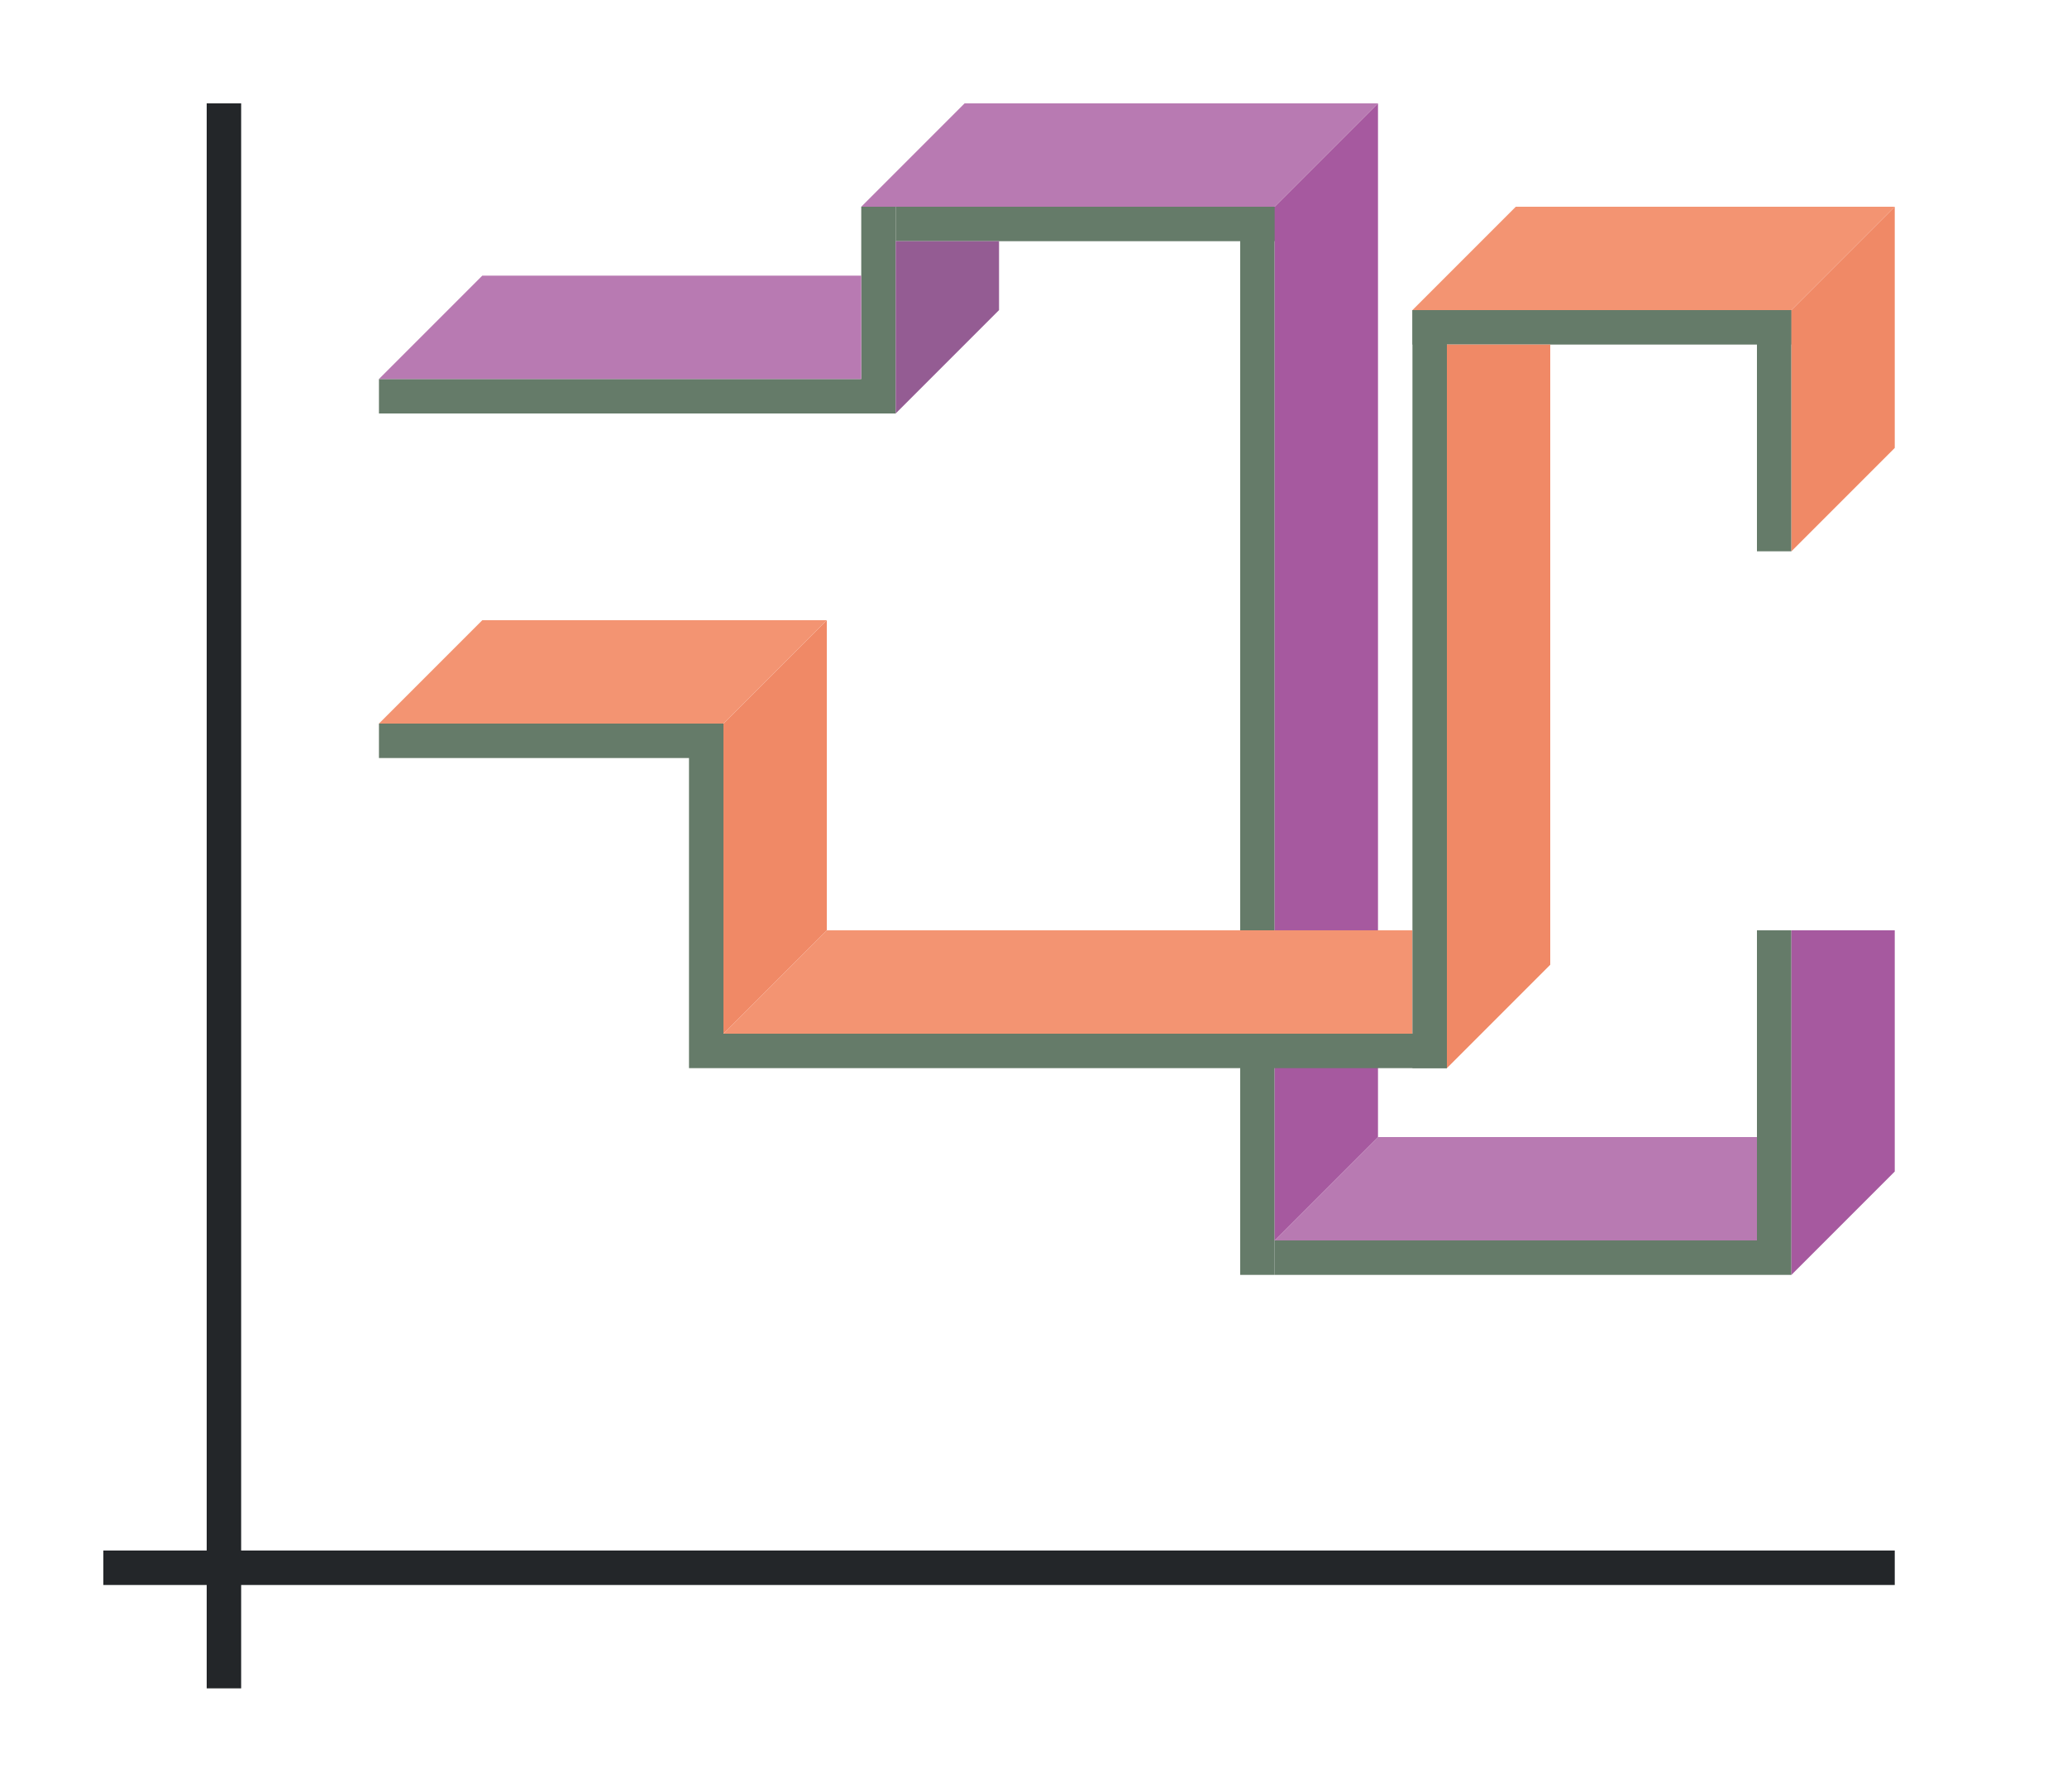 <svg xmlns="http://www.w3.org/2000/svg" height="52" width="60"><path d="M0 0h60v52H0z" fill="#fff"/><path d="M3 45h52v1H3z" fill="#232629"/><path d="M6 3h1v46H6z" fill="#232629"/><g fill="#657B69"><path d="M11 11h15v1H11zM25 6h1v5h-1zM36 6h1v31h-1z"/><path d="M26 6h12v1H26zM37 36h15v1H37zM51 27h1v9h-1z"/></g><g fill="#657B69"><path d="M11 21h10v1H11zM20 22h1v9h-1zM41 9h11v1H41z"/><path d="M51 9h1v7h-1z"/></g><path d="M51 36H37l3-3h11z" fill="#987197" style="fill-rule:evenodd;fill:#b87ab2;fill-opacity:1"/><path d="M42 10v21l3-3V10z" fill="#fe865c" style="fill-rule:evenodd;fill:#f08966;fill-opacity:1"/><path d="M37 6v30l3-3V3z" fill="#945c93" style="fill-rule:evenodd;fill:#a6599f;fill-opacity:1"/><path d="M41 30H21l3-3h17z" fill="#fe865c" style="fill-rule:evenodd;fill:#f39472;fill-opacity:1"/><path d="M21 21v9l3-3v-9zM52 9v7l3-3V6z" fill="#fe865c" style="fill-rule:evenodd;fill:#f08966;fill-opacity:1"/><path d="M37 6H25l3-3h12zM25 11H11l3-3h11z" fill="#987197" style="fill-rule:evenodd;fill:#b87ab2;fill-opacity:1"/><path d="M26 7v5l3-3V7z" fill="#945c93" style="fill-rule:evenodd"/><path d="M52 27v10l3-3v-7z" fill="#945c93" style="fill-rule:evenodd;fill:#a6599f;fill-opacity:1"/><g fill="#fe865c" style="fill-rule:evenodd;fill:#f39472;fill-opacity:1"><path d="M21 1021.362H11l3-3h10zM52 1009.362H41l3-3h11z" style="fill:#f39472;fill-opacity:1" transform="translate(0 -1000.362)"/></g><g fill="#657B69"><path d="M21 30h21v1H21z"/><path d="M41 9h1v22h-1z"/></g></svg>